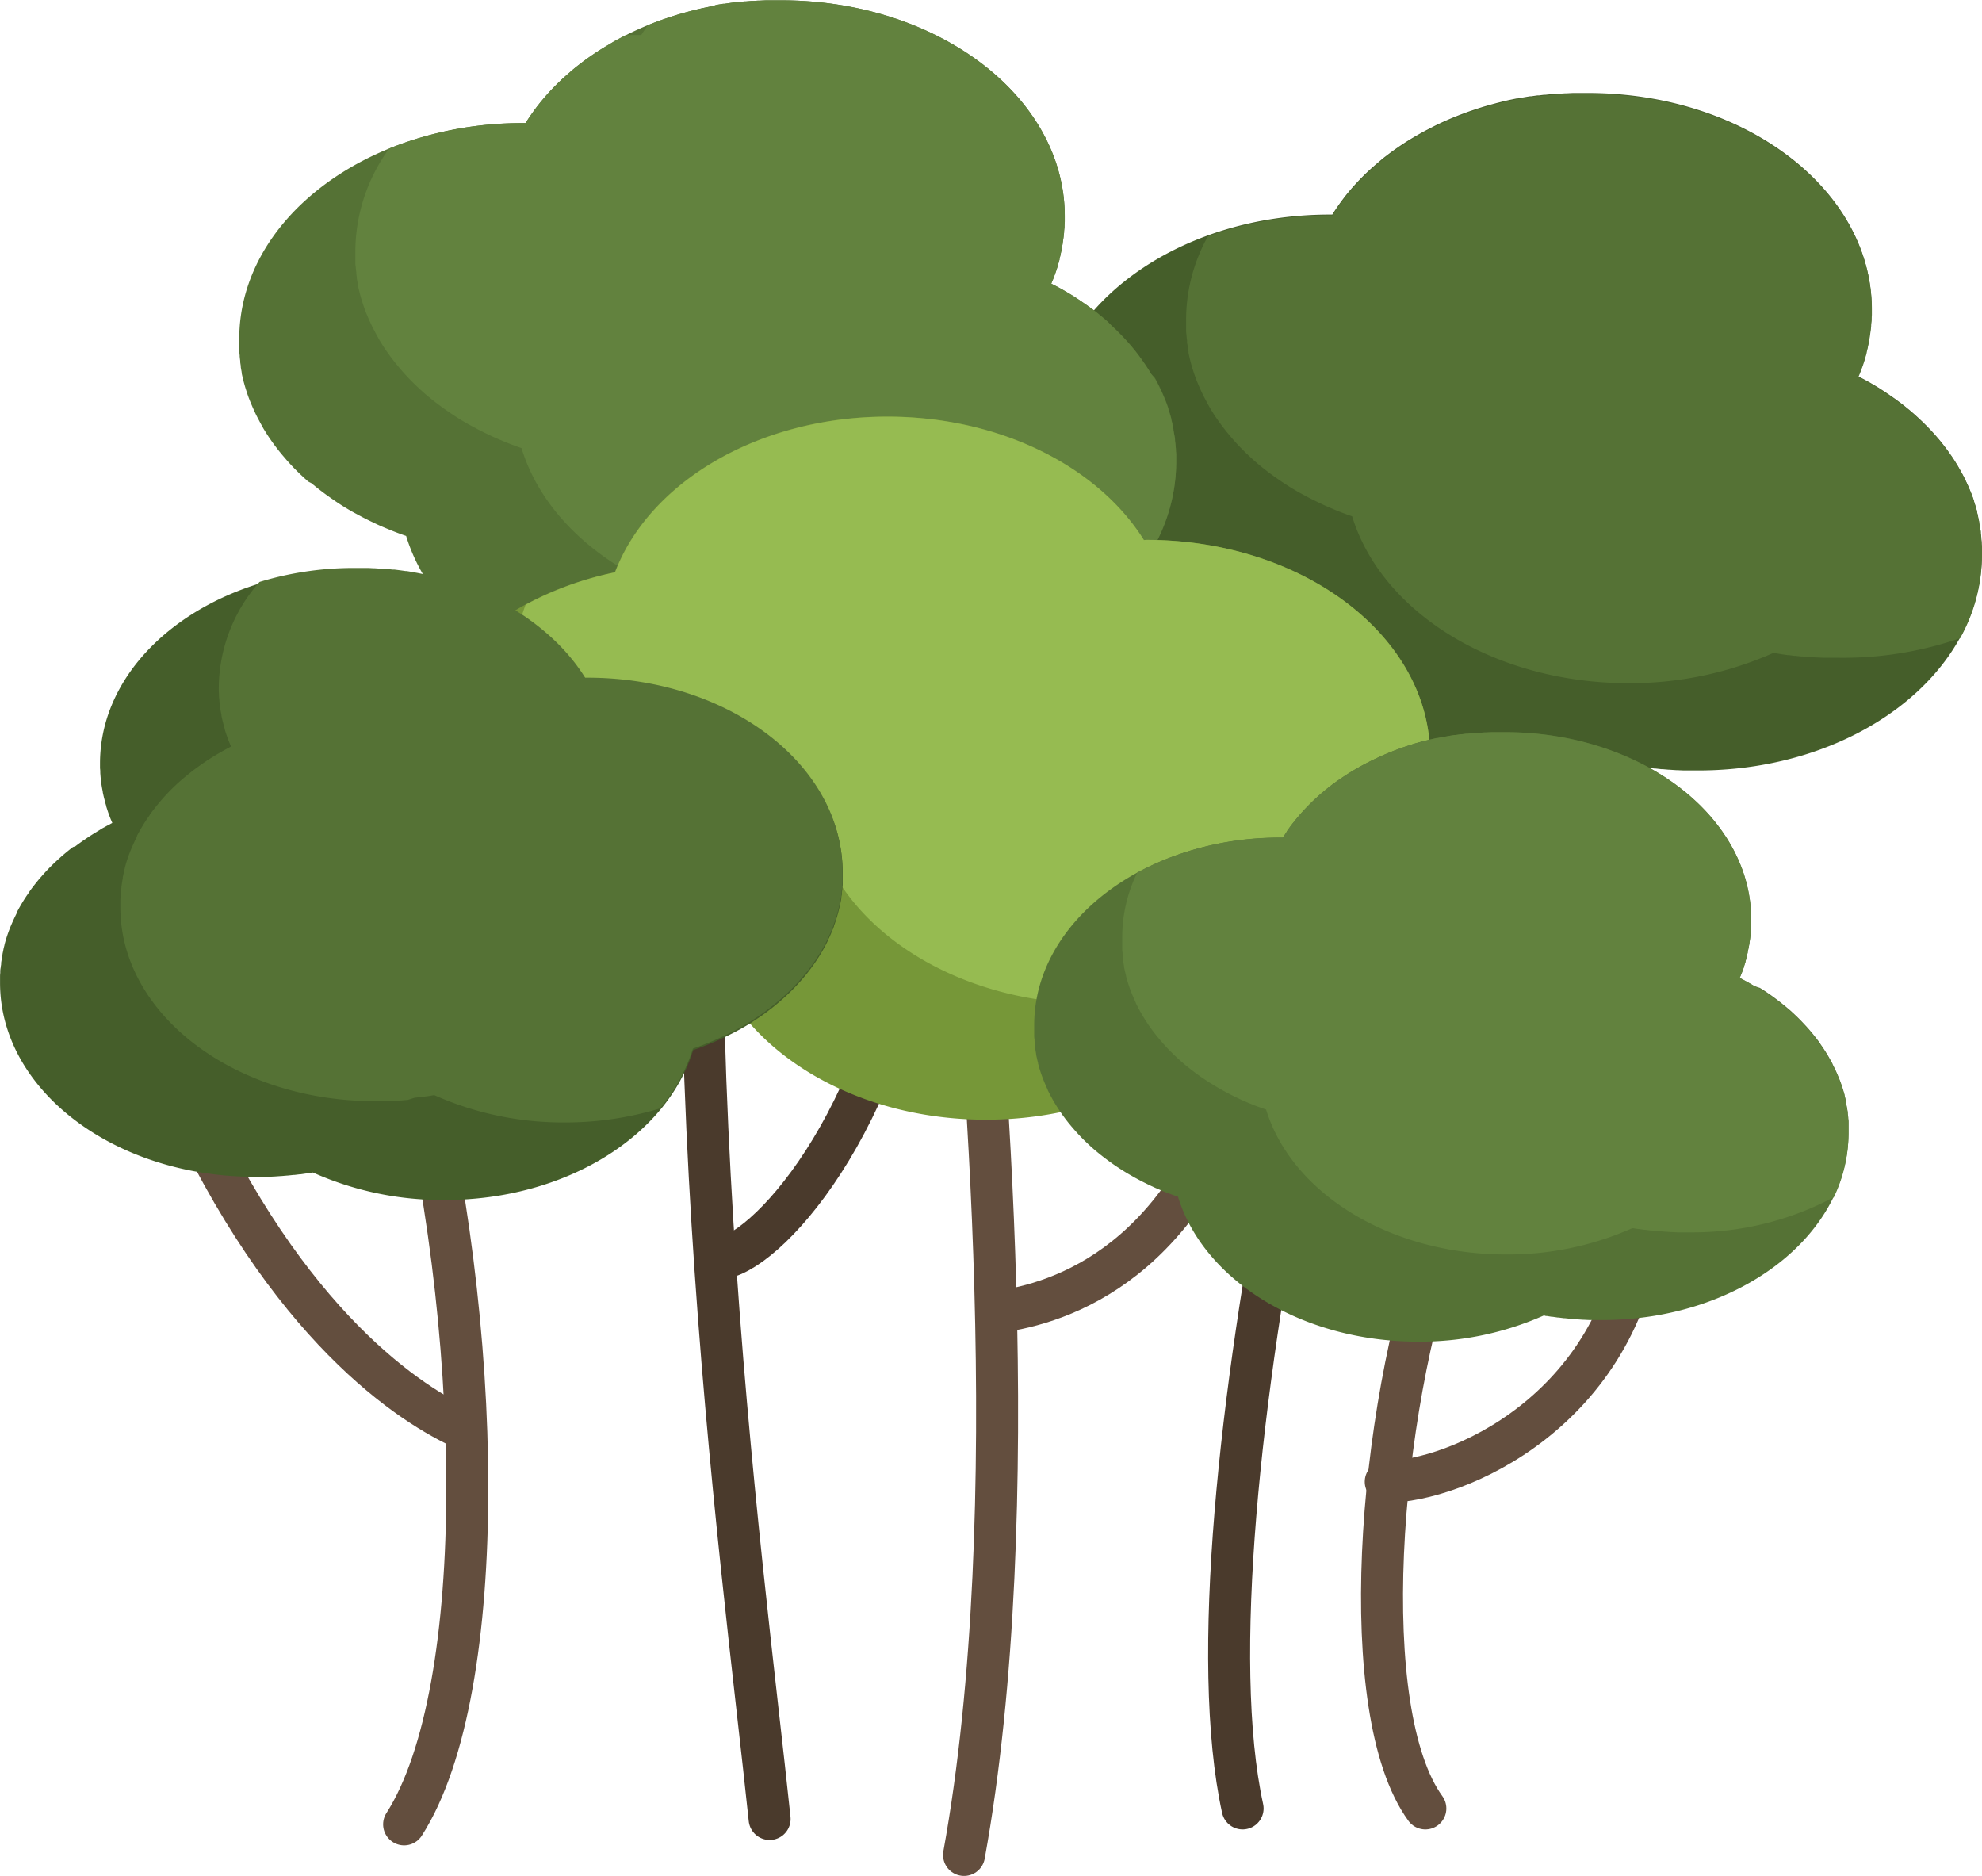 <svg id="Слой_1" data-name="Слой 1" xmlns="http://www.w3.org/2000/svg" viewBox="0 0 453.23 428.92"><defs><style>.cls-1,.cls-2{fill:none;stroke-linecap:round;stroke-linejoin:round;stroke-width:9.6px;}.cls-1{stroke:#634e3e;}.cls-1,.cls-2,.cls-3,.cls-4,.cls-5,.cls-6,.cls-7{fill-rule:evenodd;}.cls-2{stroke:#4a3a2c;}.cls-3{fill:#455e2a;}.cls-4{fill:#557235;}.cls-5{fill:#62823e;}.cls-6{fill:#769738;}.cls-7{fill:#96bb51;}</style></defs><title>tree-left2</title><path class="cls-1" d="M258.86,305c16.15-3,45.42-15.14,56.52-68.63" transform="translate(-27.77 -5.51)"/><path class="cls-2" d="M194.26,292.84c12.11-4,40.37-37.34,44.41-94.87" transform="translate(-27.77 -5.51)"/><path class="cls-2" d="M361.09,131.34C339,175.59,297.17,351.35,311.92,419" transform="translate(-27.77 -5.51)"/><path class="cls-2" d="M203.76,421.41c-6.15-59-25.81-197.88-8.6-318.34" transform="translate(-27.77 -5.51)"/><path class="cls-1" d="M344.65,344.31c16.15,0,53.49-16.15,58.54-58.54" transform="translate(-27.77 -5.51)"/><path class="cls-1" d="M353.71,419c-16-22.12-11.06-89.72,3.69-131.51" transform="translate(-27.77 -5.51)"/><path class="cls-1" d="M131.69,331.19c-14.13-7.07-43.4-28.26-66.61-85.79" transform="translate(-27.77 -5.51)"/><path class="cls-1" d="M120.18,422.64c19.67-30.73,18.44-114.31,1.23-180.68" transform="translate(-27.77 -5.51)"/><path class="cls-1" d="M248.22,195.8c4.77,45.33,14.32,155.09,0,233.83" transform="translate(-27.77 -5.51)"/><path class="cls-3" d="M401.34,180.55l.32.06,1.19.2.37.06,1.31.19.24,0,1.34.17.25,0,1.37.15.3,0,1.38.12h.15l1.49.1h.18l1.56.07h0l1.64,0h0l1.66,0c35.83,0,64.87-22.1,64.87-49.36,0-.38,0-.75,0-1.13v-.25c0-.37,0-.74-.06-1.11v-.16c0-.34-.05-.67-.08-1l0-.2c0-.36-.08-.72-.13-1.08l0-.24c0-.36-.1-.72-.16-1.07v0h0c-.06-.36-.13-.73-.2-1.09l0-.23c-.07-.36-.15-.72-.24-1.08l0-.14c-.08-.33-.16-.66-.25-1l0-.18q-.14-.54-.31-1.07l-.05-.17q-.15-.51-.32-1l0-.07h0l0-.05q-.17-.49-.35-1l-.09-.24q-.19-.51-.4-1l-.06-.15c-.13-.31-.26-.62-.4-.94l-.07-.16q-.23-.51-.47-1l-.08-.17c-.16-.33-.32-.66-.49-1l0,0h0q-.25-.48-.51-.95l-.15-.27-.53-.93-.1-.17-.49-.8-.15-.25-.58-.89-.16-.23-.64-.92h0l-.67-.92-.16-.21-.7-.9-.08-.1-.68-.83-.14-.17-.76-.87-.13-.15-.72-.79-.18-.19-.72-.75-.22-.22-.79-.79-.2-.19-.72-.67-.18-.17-.86-.78-.2-.18-.82-.7-.09-.08,0,0,0,0-.89-.72-.23-.19-.92-.72-.22-.16-.84-.62-.17-.13-1-.69-.27-.19-1-.68h0l0,0-1-.66-.26-.17-1-.61-.31-.18-.8-.47-.35-.2-1-.55-.34-.18-1-.51-.13-.07,0,0,.3-.71.07-.17c.13-.32.26-.64.38-1l.08-.21c.12-.33.24-.65.35-1l.06-.19c.12-.35.23-.71.34-1.07l0-.06c.11-.36.22-.73.31-1.1l0-.15q.15-.55.28-1.1v0l0-.08q.13-.55.24-1.1v-.11q.11-.55.2-1.11l0-.11q.1-.59.18-1.18h0c.05-.41.1-.81.14-1.22v-.06c0-.41.07-.81.1-1.22h0v0c0-.41,0-.81.06-1.22v0h0q0-.62,0-1.25c0-27.26-29-49.36-64.87-49.36l-1.51,0h-.39l-1.2,0h-.34l-1.47.07-.32,0-1.19.08-.4,0-1.17.1-.33,0-1.42.15-.34,0-1.17.15-.37,0-1.36.2h-.09l-.19,0-1.15.19-.45.08-1.15.21-.25,0-1.36.28-.39.08-1.05.24-.37.09-1.36.34h0l-1.3.35-.46.13-.91.26-.46.13-1.21.38-.43.14-.86.29-.48.16-.87.31-.52.19-1.06.4-.48.19-.8.32-.42.17-1.17.5-.36.16-.8.36-.53.25-.7.33-.45.22-1,.52-.55.28-.56.29-.58.31-.49.27-1.19.68-.3.17-.63.38-.49.3-.55.34,0,0-.86.55h0l-.52.35-.45.3-.59.41-.41.29-.52.37-.81.6,0,0-.59.45-.33.25-.6.48-.12.1-1.17,1-.34.29-.51.45-.32.28-.53.48-.71.67-.58.57-.18.18-.6.61,0,0q-.61.63-1.2,1.28l-.1.11-.5.56-.26.3-.46.54h0l-.6.73-.4.51-.25.33-.45.6-.12.17c-.3.4-.59.81-.87,1.22l-.14.2-.41.61-.16.25-.42.66h-.6c-35.83,0-64.87,22.1-64.87,49.36,0,.38,0,.76,0,1.14v.33c0,.31,0,.61,0,.91v.25c0,.38.06.77.1,1.15v.12q.05.5.12,1l0,.34c0,.28.08.56.13.83l0,.3q.09.54.2,1.09l0,.24c.06.3.13.6.2.89l.07.31c.07.3.14.59.22.89l.05.21c.1.37.2.73.31,1.09l.07.22q.13.42.27.84l.12.37c.09.27.19.54.29.81l.08.23c.13.34.26.68.4,1l.12.29.33.77.15.33q.22.5.46,1h0c.16.34.33.67.5,1l.17.32.36.68.2.37.55,1,.08.14.48.78.24.38.43.65.21.31.62.89.21.29.48.65.26.34.52.67.19.24.72.87.25.29.52.61.27.31.55.61.46.5.55.57.36.36.48.48.38.37.6.56.48.45.62.56.34.3.59.51.36.31.81.66.51.4.48.37.47.36.61.45.38.28.91.64.49.34.54.37.48.32.6.39.45.29.89.55,0,0,.63.37.43.25.65.37.41.22,1.08.58.56.3.57.29.58.29.61.3.55.26,1,.48.58.26.64.28.55.24.67.28h0l1,.41.64.25.55.21.73.27.5.18.72.25h0c6.67,21.86,32.43,38.15,63.19,38.15a80.5,80.5,0,0,0,33.16-6.93ZM339.87,45.45l-.58.57Z" transform="translate(-27.77 -5.51)"/><path class="cls-4" d="M476,151.43a39.26,39.26,0,0,0,5-18.95c0-.38,0-.75,0-1.13v-.25c0-.37,0-.74-.06-1.11v-.16c0-.34-.05-.67-.08-1l0-.2c0-.36-.08-.72-.13-1.08l0-.24c0-.36-.1-.72-.16-1.07v0h0c-.06-.36-.13-.73-.2-1.09l0-.23c-.07-.36-.15-.72-.24-1.08l0-.14c-.08-.33-.16-.66-.25-1l0-.18q-.14-.54-.31-1.07l-.05-.17q-.15-.51-.32-1l0-.07h0l0-.05q-.17-.49-.35-1l-.09-.24q-.19-.51-.4-1l-.06-.15c-.13-.31-.26-.62-.4-.94l-.07-.16q-.23-.51-.47-1l-.08-.17c-.16-.33-.32-.66-.49-1l0,0h0q-.25-.48-.51-.95l-.15-.27-.53-.93-.1-.17-.49-.8-.15-.25-.58-.89-.16-.23-.64-.92h0l-.67-.92-.16-.21-.7-.9-.08-.1-.68-.83-.14-.17-.76-.87-.13-.15-.72-.79-.18-.19-.72-.75-.22-.22-.79-.79-.2-.19-.72-.67-.18-.17-.86-.78-.2-.18-.82-.7-.09-.08,0,0,0,0-.89-.72-.23-.19-.92-.72-.22-.16-.84-.62-.17-.13-1-.69-.27-.19-1-.68h0l0,0-1-.66-.26-.17-1-.61-.31-.18-.8-.47-.35-.2-1-.55-.34-.18-1-.51-.13-.07,0,0,.3-.71.07-.17c.13-.32.26-.64.38-1l.08-.21c.12-.33.24-.65.35-1l.06-.19c.12-.35.23-.71.34-1.07l0-.06c.11-.36.22-.73.31-1.1l0-.15q.15-.55.28-1.1v0l0-.08q.13-.55.24-1.1v-.11q.11-.55.2-1.11l0-.11q.1-.59.18-1.18h0c.05-.41.1-.81.14-1.22v-.06c0-.41.07-.81.1-1.22h0v0c0-.41,0-.81.06-1.22v0h0q0-.62,0-1.25c0-27.26-29-49.36-64.87-49.36l-1.51,0h-.39l-1.2,0h-.34l-1.47.07-.32,0-1.19.08-.4,0-1.17.1-.33,0-1.42.15-.34,0-1.17.15-.37,0-1.36.2h-.09l-.19,0-1.15.19-.45.08-1.15.21-.25,0-1.36.28-.39.08-1.05.24-.37.09-1.36.34h0l-1.3.35-.46.13-.91.26-.46.13-1.21.38-.43.14-.86.29-.48.16-.87.31-.52.19-1.06.4-.48.19-.8.32-.42.17-1.17.5-.36.16-.8.36-.53.25-.7.33-.45.22-1,.52-.55.28-.56.29-.58.31-.49.27-1.19.68-.3.17-.63.38-.49.3-.55.34,0,0-.86.55h0l-.52.35-.45.3-.59.41-.41.29-.52.37-.81.6,0,0-.59.45-.33.25-.6.48-.12.1-1.17,1-.34.29-.51.45-.32.28-.53.48-.71.67-.58.57-.18.18-.6.61,0,0q-.61.63-1.2,1.28l-.1.11-.5.56-.26.3-.46.54h0l-.6.73-.4.51-.25.33-.45.6-.12.17c-.3.4-.59.81-.87,1.22l-.14.2-.41.61-.16.25-.42.66h-.6a81.91,81.91,0,0,0-27.87,4.78,39.25,39.25,0,0,0-5,18.95c0,.38,0,.76,0,1.14v.33q0,.46,0,.91v.25c0,.38.06.77.1,1.15v.12q.05.5.12,1l0,.34c0,.28.08.56.13.83l0,.3c.06.36.13.73.2,1.09l0,.24q.09.45.19.89l.07.31c.07.3.14.59.22.89l.05.21c.1.37.2.73.31,1.09l.07.22q.13.42.27.84l.12.37.29.81.08.23q.19.51.4,1l.12.29.33.77.15.33q.22.5.46,1h0c.16.34.33.67.5,1l.17.32.36.68.2.37.55,1,.08.14.48.78.24.38.43.65.21.31.62.89.21.29.48.65.26.34.52.67.19.24.71.87.25.29.52.61.27.31.55.61.47.5.55.58.36.36.48.48.37.37.6.56.48.45.62.56.34.3.59.51.36.31.81.66.51.4.48.37.47.36.61.45.38.28.91.64.49.34.54.37.48.32.6.39.45.29.89.55,0,0,.63.37.43.25.65.37.41.22,1.08.58.56.3.57.29.58.29.61.3.55.26,1,.48.58.26.64.28.55.24.67.28h0l1,.41.64.25.55.21.73.27.5.18.72.25h0c6.67,21.86,32.43,38.15,63.19,38.15a80.5,80.5,0,0,0,33.16-6.93l.32.06,1.19.2.37.06,1.31.19.24,0,1.34.17.25,0,1.37.15.3,0,1.38.12h.15l1.49.1h.18l1.56.07h0l1.64,0h0l1.67,0A81.92,81.92,0,0,0,476,151.43Zm-136.18-106-.58.57Z" transform="translate(-27.77 -5.51)"/><path class="cls-4" d="M217.09,159.34l.32.06,1.19.2.37.06,1.31.19.24,0,1.34.17.25,0,1.36.14.3,0,1.38.12h.15l1.49.1H227l1.56.07h0l1.64,0h0l1.66,0c35.83,0,64.87-22.1,64.87-49.36,0-.38,0-.75,0-1.13v-.25c0-.37,0-.74-.06-1.11v-.16q0-.51-.08-1l0-.2q-.06-.54-.13-1.08l0-.24c0-.36-.1-.71-.16-1.07v0h0c-.06-.36-.13-.72-.2-1.09l0-.23c-.07-.36-.15-.72-.24-1.08l0-.14c-.08-.33-.16-.66-.25-1l0-.17q-.15-.54-.31-1.07l-.05-.17q-.15-.51-.32-1l0-.08h0l0-.05q-.17-.49-.35-1l-.09-.24q-.19-.51-.4-1l-.06-.15c-.13-.31-.26-.62-.4-.94l-.07-.16q-.23-.51-.47-1l-.08-.17q-.24-.5-.49-1l0,0h0q-.25-.48-.51-.95l-.15-.27L291,91l-.1-.17-.49-.8-.16-.25-.58-.88-.16-.23-.64-.92h0l-.67-.92-.16-.21-.7-.9-.08-.1-.68-.83-.14-.17-.76-.87-.13-.14-.72-.79-.18-.19-.72-.75-.22-.22-.79-.79-.2-.19-.71-.67-.18-.17L281,79l-.2-.17-.82-.7-.09-.08,0,0,0,0-.88-.72-.23-.19-.92-.72-.22-.16-.84-.62-.18-.13-1-.69-.27-.19-1-.68h0l0,0-1-.66-.26-.16-1-.61-.31-.18-.8-.47-.35-.2-1-.55-.34-.18-1-.51-.13-.07,0,0,.3-.71.07-.16c.13-.32.25-.64.38-1l.08-.21q.18-.49.35-1l.06-.19q.18-.53.34-1.07l0-.07q.16-.55.31-1.1l0-.15q.15-.55.28-1.1v0l0-.08q.13-.55.24-1.1v-.11c.07-.37.14-.74.2-1.11l0-.11c.07-.39.12-.79.18-1.18h0q.08-.61.14-1.22v-.06c0-.4.07-.81.1-1.22h0v0q0-.61.06-1.22v0h0c0-.41,0-.83,0-1.25,0-27.26-29-49.36-64.87-49.36h-1.9l-1.2,0h-.34l-1.47.07-.32,0-1.19.08-.4,0-1.17.1-.33,0-1.42.15-.34,0-1.17.15-.37.05-1.36.2h-.09l-.19,0-1.15.19-.45.08L190.48,7l-.25,0-1.36.28-.39.08-1.05.24-.37.09-1.36.34h0l-1.3.35-.46.13-.91.26-.46.14-1.21.38-.43.14-.86.29-.48.16-.87.31-.52.19-1.06.4-.48.19-.8.32-.42.17-1.17.5-.35.16-.8.36-.53.25-.7.33-.45.22-1,.52-.55.29-.56.29-.58.31-.49.27L167,15.7l-.3.17-.63.38-.49.3-.55.34,0,0-.86.55h0l-.52.35-.45.3-.59.41-.41.29-.52.37-.8.6,0,0-.58.45-.33.25-.61.48-.12.1c-.39.32-.79.64-1.17,1l-.34.29-.51.45-.32.28-.53.48-.71.67-.58.57-.18.18-.6.61,0,0q-.61.63-1.2,1.28l-.1.11-.5.57-.26.3-.46.54h0l-.6.73-.4.51-.26.33-.45.6-.12.17q-.44.6-.87,1.22l-.14.2-.41.61-.16.25-.42.66h-.6c-35.83,0-64.87,22.1-64.87,49.36,0,.38,0,.76,0,1.14v.33c0,.31,0,.61,0,.91v.25c0,.38.06.77.1,1.15V87q.05.5.12,1l0,.34q.06.42.13.83l0,.3c.06.36.13.73.2,1.09l0,.24q.09.45.2.89l.07.31c.07.3.14.59.22.89l.06.21c.1.37.2.73.31,1.09l.07.22c.09.28.18.56.27.84l.12.37.29.81.09.23c.13.34.26.68.4,1l.12.29.33.77.15.33q.22.5.46,1h0c.16.34.33.67.5,1l.17.32.36.68.2.37c.18.32.36.64.55,1l.08.14.48.78.24.38.43.66.21.31.62.89.21.29.48.65.26.34.52.67.19.24.72.87.25.29.52.61.27.31.55.61.46.5.55.58.36.36.48.48.37.37.6.56.48.45.62.56.34.3L99,116l.36.3.81.66.51.4.48.37.47.36.61.45.38.28.91.64.49.34.54.37.48.32.6.39.45.29.89.55,0,0,.63.37.43.25.66.37.41.22,1.08.58.56.3.57.29.58.29.61.3.55.26,1,.48.58.26.64.28.55.23.67.28h0l1,.41.64.25.55.21.73.27.5.18.72.25h0c6.67,21.86,32.43,38.15,63.19,38.15a80.5,80.5,0,0,0,33.16-6.93ZM155.62,24.25l-.58.57Z" transform="translate(-27.77 -5.51)"/><path class="cls-5" d="M289,134.67a40.21,40.21,0,0,0,7.74-23.4c0-.38,0-.75,0-1.13v-.25c0-.37,0-.74-.06-1.11v-.16q0-.51-.08-1l0-.2q-.06-.54-.13-1.08l0-.24c0-.36-.1-.71-.16-1.07v0h0c-.06-.36-.13-.72-.2-1.09l0-.23c-.07-.36-.15-.72-.24-1.08l0-.14c-.08-.33-.16-.66-.25-1l0-.17q-.15-.54-.31-1.07l-.05-.17q-.15-.51-.32-1l0-.08h0l0-.05q-.17-.49-.35-1l-.09-.24q-.19-.51-.4-1l-.06-.15c-.13-.31-.26-.62-.4-.94l-.07-.16q-.23-.51-.47-1l-.08-.17q-.24-.5-.49-1l0,0h0q-.25-.48-.51-.95l-.15-.27L291,91l-.1-.17-.49-.8-.16-.25-.58-.88-.16-.23-.64-.92h0l-.67-.92-.16-.21-.7-.9-.08-.1-.68-.83-.14-.17-.76-.87-.13-.14-.72-.79-.18-.19-.72-.75-.22-.22-.79-.79-.2-.19-.71-.67-.18-.17L281,79l-.2-.17-.82-.7-.09-.08,0,0,0,0-.88-.72-.23-.19-.92-.72-.22-.16-.84-.62-.18-.13-1-.69-.27-.19-1-.68h0l0,0-1-.66-.26-.16-1-.61-.31-.18-.8-.47-.35-.2-1-.55-.34-.18-1-.51-.13-.07,0,0,.3-.71.07-.16c.13-.32.25-.64.38-1l.08-.21q.18-.49.35-1l.06-.19q.18-.53.34-1.07l0-.07q.16-.55.31-1.1l0-.15q.15-.55.28-1.1v0l0-.08q.13-.55.24-1.1v-.11c.07-.37.14-.74.2-1.11l0-.11c.07-.39.12-.79.18-1.18h0q.08-.61.14-1.22v-.06c0-.4.07-.81.1-1.22h0v0q0-.61.06-1.22v0h0c0-.41,0-.83,0-1.25,0-27.26-29-49.36-64.87-49.36h-1.9l-1.2,0h-.34l-1.47.07-.32,0-1.19.08-.4,0-1.17.1-.33,0-1.42.15-.34,0-1.17.15-.37.05-1.36.2h-.09l-.19,0-1.15.19-.45.08L190.48,7l-.25,0-1.36.28-.39.08-1.05.24-.37.09-1.36.34h0l-1.3.35-.46.13-.91.26-.46.14-1.21.38-.43.14-.86.29-.48.16-.87.31-.52.19-1.06.4-.48.19-.74.3-.37.53-.14.2-.41.61-.17.25-.42.66h-.6c-1,0-2,0-3,.05l-.45.23-.55.29-.56.29-.58.31-.49.27L167,15.7l-.3.17-.63.38-.49.3-.55.34,0,0-.86.55h0l-.52.35-.45.3-.59.41-.41.29-.52.37-.8.6,0,0-.58.45-.33.25-.61.48-.12.1c-.39.32-.79.64-1.17,1l-.34.29-.51.45-.32.28-.53.48-.71.67-.58.57-.18.18-.6.61,0,0q-.61.63-1.2,1.28l-.1.11-.5.57-.26.3-.46.54h0l-.6.73-.4.51-.26.33-.45.6-.12.17q-.44.6-.87,1.22l-.14.2-.41.61-.16.25-.42.66h-.6a81.21,81.21,0,0,0-30.58,5.82,40.21,40.21,0,0,0-7.74,23.4c0,.38,0,.76,0,1.14v.33c0,.31,0,.61,0,.91v.25q0,.58.1,1.15v.12q.05.5.12,1l0,.34q.06.42.13.84l0,.3c.06.36.13.73.2,1.09l0,.24c.06.3.13.6.2.89l.07.31c.07.3.15.59.22.89l.05.21q.15.55.31,1.09l.07.22c.09.28.18.56.27.84l.12.37.29.81.08.23c.13.34.26.68.4,1l.12.29c.11.26.21.51.33.77l.15.33q.23.5.46,1h0c.16.34.33.67.5,1l.17.32.36.68.2.37c.18.32.36.64.55,1l.08.14.48.78.24.38.43.66.21.31.62.89.21.29.48.65.26.34.52.67.19.24.72.87.25.29.52.61.27.31.55.61.46.5.55.58.36.36.48.48.38.37.6.56.48.45.62.56.34.3.59.51.36.3.81.66.51.4.48.37.47.36.61.45.38.28.91.64.49.34.54.37.48.32.6.39.45.29.89.55,0,0,.63.37.43.25.66.37.4.22,1.08.58.56.3.57.29.58.29.61.3.55.26,1,.48.58.26.64.28.55.23.67.28h0l1,.41.64.25.55.21.73.27.5.18.72.25h0c6.67,21.86,32.43,38.15,63.19,38.15a80.5,80.5,0,0,0,33.16-6.93l.32.06,1.19.2.37.06,1.31.19.24,0,1.34.17.25,0,1.36.15.3,0,1.38.12h.15l1.49.1h.18l1.56.07h0l1.64,0h0l1.66,0A81.2,81.2,0,0,0,289,134.67ZM155.62,24.25l-.58.57Z" transform="translate(-27.77 -5.51)"/><path class="cls-6" d="M289.92,128.95c35.83,0,64.87,22.1,64.87,49.36,0,20.07-15.74,37.34-38.35,45.06-6.67,21.86-32.43,38.15-63.19,38.15-26.11,0-48.61-11.74-58.9-28.66a85.68,85.68,0,0,1-8.79.45c-35.83,0-64.87-22.1-64.87-49.36,0-22.73,20.2-41.87,47.68-47.6,7.83-20.56,32.76-35.6,62.31-35.6,25.88,0,48.22,11.53,58.63,28.21Z" transform="translate(-27.77 -5.51)"/><path class="cls-7" d="M289.92,128.95c35.83,0,64.87,22.1,64.87,49.36A38.48,38.48,0,0,1,352.28,192a72.23,72.23,0,0,1-11.12,4.85c-2.74,9-8.71,17-16.92,23.38a73.26,73.26,0,0,1-7.79,3.17c-.25.82-.53,1.64-.84,2.45A79.15,79.15,0,0,1,278,235c-26.11,0-48.61-11.74-58.9-28.66a85.49,85.49,0,0,1-8.79.45c-35.83,0-64.87-22.1-64.87-49.36a38.5,38.5,0,0,1,2.52-13.65,75,75,0,0,1,20.45-7.4c7.83-20.56,32.76-35.6,62.31-35.6,25.88,0,48.22,11.53,58.63,28.21Z" transform="translate(-27.77 -5.51)"/><path class="cls-3" d="M99.35,273.61h0l-.18,0-1.3.21h-.1l-1.22.18-.14,0h-.06l-1.23.15-.15,0h-.06l-1.34.14h-.1l-1.36.12H92l-1.43.1h0l-1.46.07h0l-1.45,0H86.07c-32.19,0-58.29-19.86-58.29-44.35,0-.33,0-.66,0-1v-.26c0-.33,0-.66.05-1v-.12c0-.32,0-.65.08-1V227c0-.34.07-.67.12-1l0-.2c0-.32.09-.64.14-1v0h0v0c.05-.31.11-.62.17-.93l0-.23c.07-.33.14-.65.21-1l0-.07c.08-.33.16-.66.25-1l0-.08c.09-.32.18-.65.28-1l.06-.2c.09-.3.19-.61.29-.91v0h0v0q.16-.47.33-.93l.07-.19c.12-.31.23-.62.36-.92l.06-.14.34-.79.1-.22q.2-.44.4-.87l.09-.19.4-.81,0-.09h0l0-.07.43-.79.13-.24.49-.85.06-.1.48-.79.11-.18.53-.81.16-.23.53-.76,0-.05h0l.61-.83.14-.18.63-.81.08-.1.57-.7.16-.2.64-.73.2-.23.58-.64.1-.11h0l.06-.07.63-.66.22-.23.73-.72.08-.08.7-.66.18-.17.78-.7.15-.14.72-.62.2-.17.72-.59.26-.21.81-.63L45,199l.71-.53.28-.2.8-.57.3-.2.76-.52.1-.07,0,0,.87-.56.33-.21.85-.52.3-.18L51,195l.24-.14.93-.51.3-.16.88-.47.1-.05,0,0-.26-.62-.07-.16c-.12-.3-.24-.6-.35-.9l-.05-.14q-.17-.45-.32-.91l-.05-.16c-.1-.31-.21-.63-.3-.94l0-.09q-.15-.5-.29-1l0-.06q-.14-.52-.26-1v0c-.08-.35-.16-.7-.23-1.05v-.1q-.1-.51-.19-1v0c-.06-.36-.12-.73-.17-1.09h0v0c0-.36-.09-.72-.12-1.08h0v0q-.05-.55-.09-1.1v0c0-.36,0-.73-.06-1.09v0h0q0-.56,0-1.12c0-24.5,26.1-44.35,58.29-44.35h1.74l1.12,0h.19l1.37.07h.21l1.15.08.32,0,1.07.09.31,0,1.23.13.41,0,.94.12.41.05,1.2.17h.08l.18,0,1.06.18.37.07.94.17.36.07,1.18.24.39.09.85.19.42.1,1.12.28.07,0h.05l1.16.31.35.1.89.26.32.1,1.12.35.45.15.69.23.5.17.74.26.43.15,1,.37.47.19.68.27.43.18.87.37.55.24.62.28.53.25.52.25.49.24.95.47.44.23.53.28.53.29.55.3.76.43.48.28.57.35.35.21.58.36h0l.77.5.52.34.36.24.58.4.18.13,1.22.89.14.1.54.42.3.23.51.41.25.2.92.77.32.27.48.43.23.2.51.46.64.6,0,0,.43.42.28.27.48.49.1.1q.84.88,1.64,1.79l.06.07q.77.89,1.49,1.81l.13.17.44.58.1.14q.67.91,1.29,1.85l.13.2.38.59h.55c32.19,0,58.29,19.86,58.29,44.35q0,.51,0,1v.33q0,.37,0,.74l0,.28c0,.34-.05.68-.08,1v.1c0,.31-.07.62-.11.93l0,.25c0,.27-.08.53-.12.8l0,.25c-.05.32-.11.64-.18,1l-.06.28c-.05.25-.1.5-.16.74l-.07.28c-.06.27-.13.54-.2.8l-.05.2c-.09.32-.18.64-.28,1l-.07.24c-.07.24-.15.49-.23.72l-.1.3q-.15.43-.3.85l0,.08,0,0c-.11.3-.23.59-.35.89l-.13.32-.27.62-.14.32q-.2.45-.42.9h0l0,.07-.41.81-.17.33-.3.56-.2.37-.47.82-.14.23-.4.65-.19.29-.39.6-.19.29-.56.8-.19.26-.41.56-.25.33-.47.61-.16.2-.65.79-.22.26-.47.54-.25.28-.49.54-.41.44-.51.53-.33.34-.41.4-.36.35-.5.47-.5.46-.5.45-.35.31-.49.42-.35.3-.78.64-.33.26-.49.38-.43.33-.55.41-.32.24-.81.58-.47.32-.46.31-.45.3-.49.32-.45.29-.8.49h0l-.54.32-.47.27-.49.28-.62.34-.67.36-.58.3-.58.29-.44.22-.58.29-.49.23-1.07.49-.33.15-.66.29-.49.21-.53.22-.79.32-.75.29-.55.21-.59.22-.52.18-.62.22c-6,19.64-29.14,34.28-56.78,34.28A72.34,72.34,0,0,1,99.35,273.61Z" transform="translate(-27.77 -5.51)"/><path class="cls-4" d="M381.27,306.41h0l.26,0,1.11.18.22,0,1.14.17.14,0h.06l1.19.15.15,0h.05l1.32.14H387l1.34.12h.07l1.32.09h.15l1.36.07h0l1.41,0h1.47c31.12,0,56.36-19.2,56.36-42.88,0-.32,0-.64,0-1v-.26c0-.31,0-.62,0-.92v-.19c0-.28,0-.56-.07-.83l0-.18c0-.31-.07-.62-.11-.93l0-.23c0-.3-.09-.6-.13-.9v0h0v0c-.05-.31-.11-.62-.17-.92l0-.18c-.06-.32-.13-.63-.2-.94l0-.14c-.07-.29-.14-.58-.22-.87l0-.13c-.08-.31-.17-.62-.27-.92l-.05-.18c-.1-.31-.19-.62-.29-.92h0c-.1-.3-.21-.59-.32-.89l-.08-.22c-.11-.29-.22-.57-.34-.86l-.08-.18-.32-.75-.08-.19c-.12-.27-.25-.55-.38-.81l-.13-.27-.36-.72-.05-.1h0l0-.06-.42-.78-.12-.21-.45-.79-.14-.23-.4-.66-.11-.18-.5-.77-.17-.24-.5-.73,0-.05h0l-.57-.77-.17-.22-.58-.74-.13-.16-.51-.63-.17-.2-.61-.71-.19-.21-.52-.57-.28-.3-.52-.55-.25-.26-.66-.66-.15-.15-.59-.56-.22-.21-.68-.62-.28-.24-.59-.5-.25-.21-.68-.55-.27-.22-.6-.47-.5-.38-.44-.33-.33-.25-.76-.54-.32-.22-.6-.41-.41-.27-.69-.44-.29-.18L429,231l-.34-.2-.62-.36-.36-.21-.78-.43-.39-.21-.72-.38-.2-.11.25-.58.08-.19.32-.81.07-.2q.16-.44.31-.88l0-.09q.16-.47.3-.94l0-.11c.1-.32.19-.64.27-1v0l0-.08q.12-.46.23-.92l0-.12q.11-.49.21-1v0q.1-.5.19-1v-.09q.17-1,.27-2.06v-.08h0c0-.34.06-.67.08-1v-.08c0-.35,0-.69.05-1v0h0c0-.36,0-.72,0-1.08,0-23.68-25.23-42.88-56.36-42.88h-1.63l-1.08,0h-.27l-1.27.06-.31,0-1,.07-.38,0-1.05.09-.18,0h-.08l-1.2.13-.34,0-1,.13-.27,0-1.22.18-.29,0-1,.17-.29.05-1.06.2-.19,0-1.24.26-.21,0-.91.21-.47.11-1,.25-.09,0h0l-1.14.3-.29.08-.85.24-.4.12-1,.32-.47.15-.61.2-.54.19-.7.25-.34.12-1,.38-.45.18-.61.24-.47.2-.94.4-.4.18-.59.27-.53.25-.49.23-.5.24-.9.45-.37.19-.62.33-.39.21-.65.36-.61.35-.57.33-.47.28-.46.28-.44.28-.55.35-.75.5-.36.24-.51.35-.36.25-.45.32-.7.52,0,0-.47.36-.36.28-.46.37-.27.23-.91.76-.22.19-.51.45-.22.2-.48.44-.61.58-.45.44-.26.26-.44.45-.18.19q-.76.79-1.47,1.6l-.18.21-.43.5-.52.63-.41.52-.14.17-.4.52-.19.26c-.26.35-.51.71-.76,1.07l0,.06-.37.56-.14.21-.36.57h-.52c-31.12,0-56.36,19.2-56.36,42.88,0,.32,0,.65,0,1v.36c0,.22,0,.44,0,.66l0,.34q0,.47.08.94l0,.23q0,.37.09.74l0,.33c0,.23.07.46.1.69l0,.28q.08.48.17,1l0,.16c.05.26.11.52.17.78l.07.32c.06.27.13.53.2.79l0,.12q.13.48.27,1l.06.19c.08.25.16.51.24.76l.08.25.27.77.07.18c.11.29.22.58.34.87l.11.27.29.68.11.26.37.8,0,.08h0l.06.12.38.75.13.26.35.64.14.26.47.81.15.25.37.6.19.3.38.58.16.25.55.8.16.21.44.6.22.29.49.63.12.15.62.75.25.29.42.49.29.33.45.49.29.32.59.62.29.3.48.48.25.24.59.56.42.39.46.42.37.32.46.39.35.29.6.49.52.41.43.33.41.31.47.35.4.3h0l.73.52h0l.46.32.4.27.5.33.42.27.73.46.57.35.47.28.47.27.47.27.51.29.83.45.49.26.51.26.46.23.54.27.45.22,1,.47.39.18.56.24.52.22.54.23h0l.89.36h0l.55.21.46.17.63.23.44.15.63.22c5.8,19,28.17,33.14,54.89,33.14a69.94,69.94,0,0,0,28.81-6ZM323.94,193.32l-.41.52Z" transform="translate(-27.77 -5.51)"/><path class="cls-5" d="M447.06,279.38a33.81,33.81,0,0,0,3.41-14.73c0-.32,0-.64,0-1v-.26c0-.31,0-.62,0-.92v-.19c0-.28,0-.56-.07-.83l0-.18c0-.31-.07-.62-.11-.93l0-.23c0-.3-.09-.6-.13-.9v0h0v0c-.05-.31-.11-.62-.17-.92l0-.18c-.06-.32-.13-.63-.2-.94l0-.14c-.07-.29-.14-.58-.22-.87l0-.13c-.08-.31-.17-.62-.27-.92l-.05-.18c-.1-.31-.19-.62-.29-.92h0c-.1-.3-.21-.59-.32-.89l-.08-.22c-.11-.29-.22-.57-.34-.86l-.08-.18-.32-.75-.08-.19c-.12-.27-.25-.55-.38-.81l-.13-.27-.36-.72-.05-.1h0l0-.06-.42-.78-.12-.21-.45-.79-.14-.23-.4-.66-.11-.18-.5-.77-.17-.24-.5-.73,0-.05h0l-.57-.77-.17-.22-.58-.74-.13-.16-.51-.63-.17-.2-.61-.71-.19-.21-.52-.57-.28-.3-.52-.55-.25-.26-.66-.66-.15-.15-.59-.56-.22-.21-.68-.62-.28-.24-.59-.5-.25-.21-.68-.55-.27-.22-.6-.47-.5-.38-.44-.33-.33-.25-.76-.54-.32-.22-.6-.41-.41-.27-.69-.44-.29-.18L429,231l-.34-.2-.62-.36-.36-.21-.78-.43-.39-.21-.72-.38-.2-.11.25-.58.08-.19.32-.81.07-.2q.16-.44.31-.88l0-.09q.16-.47.3-.94l0-.11c.1-.32.19-.64.27-1v0l0-.08q.12-.46.23-.92l0-.12q.11-.49.21-1v0q.1-.5.19-1v-.09q.17-1,.27-2.06v-.08h0c0-.34.06-.67.08-1v-.08c0-.35,0-.69.05-1v0h0c0-.36,0-.72,0-1.08,0-23.68-25.23-42.88-56.36-42.88h-1.63l-1.08,0h-.27l-1.27.06-.31,0-1,.07-.38,0-1.05.09-.18,0h-.08l-1.2.13-.34,0-1,.13-.27,0-1.22.18-.29,0-1,.17-.29.05-1.06.2-.19,0-1.24.26-.21,0-.91.21-.47.11-1,.25-.09,0h0l-1.14.3-.29.08-.85.24-.4.12-1,.32-.47.15-.61.2-.54.19-.7.25-.34.12-1,.38-.45.18-.61.24-.47.2-.94.4-.4.18-.59.27-.53.25-.49.23-.5.24-.9.45-.37.19-.62.33-.39.21-.65.36-.61.35-.57.33-.47.28-.46.28-.44.28-.55.35-.75.5-.36.24-.51.35-.36.25-.45.32-.7.52,0,0-.47.36-.36.28-.46.37-.27.23-.91.76-.22.19-.51.45-.22.2-.48.44-.61.58-.45.44-.26.26-.44.45-.18.19q-.76.79-1.47,1.6l-.18.21-.43.5-.52.63-.41.52-.14.17-.4.52-.19.26c-.26.35-.51.71-.76,1.07l0,.06-.37.56-.14.21-.36.57h-.52a68.71,68.71,0,0,0-32.8,8A33.8,33.8,0,0,0,284.39,220c0,.32,0,.65,0,1v.36c0,.22,0,.44,0,.66l0,.34c0,.31,0,.62.08.94l0,.23c0,.25.06.5.09.74l0,.33c0,.23.07.46.1.69l0,.28c.05.32.11.64.17,1l0,.16q.08.39.17.78l.07.31q.1.4.2.79l0,.12c.09.32.18.64.28,1l.06.19q.12.38.24.76l.08.25c.09.26.18.51.27.77l.07.18c.11.29.22.58.34.87l.11.27.29.68.11.26.37.8,0,.08h0l.06.12.38.75.13.26.35.64.14.26.47.81.15.25.37.6.19.3.38.58.16.25.55.8.16.21.44.6.22.29.49.63.12.15.62.75.25.29.42.49.29.33.45.49.29.32.59.62.3.3.48.48.25.24.59.56.42.39.46.42.36.32.46.39.35.29.6.49.52.41.43.33.41.31.47.35.4.3h0l.73.52h0l.46.31.4.27.5.33.42.27.73.46.57.35.47.28.47.27.47.27.51.29.83.45.49.26.51.26.46.23.54.27.45.22,1,.47.39.18.56.24.52.22.55.23h0l.89.36h0l.55.21.46.17.63.23.44.15.63.22c5.8,19,28.17,33.14,54.89,33.14a69.93,69.93,0,0,0,28.81-6h0l.26,0,1.11.18.22,0,1.14.17.14,0h.06l1.19.15.15,0h.05L407,287h.08l1.34.12h.07l1.32.09H410l1.36.07h0l1.41,0h1.47a68.71,68.71,0,0,0,32.8-8ZM323.94,193.32l-.41.52Z" transform="translate(-27.77 -5.51)"/><path class="cls-4" d="M87.11,138.57a74.36,74.36,0,0,1,21.76-3.2h1.74l1.12,0h.19l1.37.07h.21l1.15.08.32,0,1.07.09.31,0,1.23.13.41,0,.94.12.41.05,1.2.17h.08l.18,0,1.06.18.37.07.94.17.36.07,1.18.24.39.09.85.19.42.1,1.12.28.07,0h.05l1.16.31.35.1.89.26.32.1,1.12.35.45.15.69.23.5.17.74.26.43.15,1,.37.47.19.68.27.43.18.87.37.55.24.62.28.53.25.52.25.49.24.95.47.44.23.53.28.53.29.55.3.76.43.48.28.57.35.35.21.58.36h0l.77.5.52.34.36.24.58.4.18.13,1.22.89.14.1.54.42.3.23.51.41.25.2.92.77.32.27.48.43.23.2.51.46.64.6,0,0,.43.42.28.27.48.49.1.1q.84.88,1.64,1.79l.06.07q.77.89,1.49,1.81l.13.17.44.58.1.14q.67.91,1.29,1.85l.13.2.38.59h.55c32.19,0,58.29,19.86,58.29,44.35q0,.51,0,1v.33q0,.37,0,.74l0,.28c0,.34-.05.68-.08,1v.1c0,.31-.07.62-.11.93l0,.25c0,.27-.08.53-.12.8l0,.25c-.05.32-.11.64-.18,1l-.06.28c-.05.25-.1.5-.16.74l-.07.28c-.06.27-.13.54-.2.8l-.05.2c-.09.32-.18.64-.28,1l-.07.24c-.07.24-.15.49-.23.72l-.1.3q-.15.43-.3.85l0,.08,0,0c-.11.3-.23.59-.35.89l-.13.32-.27.62-.14.32q-.2.45-.42.9h0l0,.07-.41.81-.17.33-.3.56-.2.37-.47.82-.14.23-.4.65-.19.29-.39.6-.19.29-.56.8-.19.26-.41.56-.25.33-.47.61-.16.2-.65.79-.22.26-.47.54-.25.28-.49.54-.41.44-.51.53-.33.34-.41.4-.36.35-.5.47-.5.46-.5.45-.35.31-.49.42-.35.3-.78.64-.33.26-.49.38-.43.33-.55.41-.32.24-.81.58-.47.32-.46.31-.45.3-.49.32-.45.29-.8.49h0l-.54.32-.47.27-.49.28-.62.34-.67.36-.58.3-.58.29-.44.22-.58.29-.49.23-1.07.49-.33.15-.66.29-.49.21-.53.22-.79.32-.75.29-.55.21-.59.22-.52.18-.62.22a39.29,39.29,0,0,1-7.55,13.69,74.38,74.38,0,0,1-21.76,3.2,72.33,72.33,0,0,1-29.8-6.23h0l-.18,0-1.3.22h-.1l-1.22.18-.14,0h-.06l-1.23.15-.15,0h-.06L121,257h-.1l-1.36.12h-.09l-1.43.1h0l-1.46.07h0l-1.45,0h-1.53c-32.19,0-58.29-19.86-58.29-44.35,0-.33,0-.66,0-1v-.26c0-.33,0-.66.05-1v-.12q0-.49.08-1v-.11c0-.34.07-.67.12-1l0-.2q.07-.48.14-1v0h0v0q.08-.47.17-.93l0-.23c.07-.33.14-.66.21-1l0-.07c.08-.33.16-.66.25-1l0-.08c.09-.32.18-.65.28-1l.06-.2c.09-.3.19-.61.29-.91v0h0v0q.16-.47.33-.93l.07-.19c.12-.31.23-.62.36-.92l.06-.14.34-.79.1-.22.4-.87.09-.19.4-.81,0-.09h0l0-.07.43-.79.13-.24.49-.85.06-.1.48-.79.11-.18.53-.81.16-.23.53-.76,0-.05h0l.61-.83.14-.18.63-.81.08-.1.57-.7.16-.2.63-.73.2-.23.58-.64.1-.11h0l.06-.07.63-.66.22-.23.73-.72.08-.08.7-.66.18-.17.78-.7.15-.13.73-.62.2-.17.73-.59.26-.21.81-.63.16-.12.71-.53.28-.2.8-.57.29-.2.76-.52.1-.07,0,0,.87-.56.33-.21.85-.52.3-.18.74-.43.24-.14.93-.51.29-.16.88-.47.1-.05h0l-.26-.62-.07-.16q-.18-.45-.35-.9l-.05-.14q-.17-.45-.33-.91l-.05-.16q-.16-.47-.3-.94l0-.09q-.15-.5-.29-1l0-.06c-.09-.35-.18-.7-.26-1v0c-.08-.35-.16-.7-.23-1.05V169q-.1-.51-.19-1v0c-.06-.36-.11-.73-.16-1.09h0v0c0-.36-.09-.72-.12-1.08h0v0c0-.37-.07-.73-.09-1.1v0c0-.36,0-.73-.05-1.09v0h0q0-.56,0-1.12A36.87,36.87,0,0,1,87.11,138.57Z" transform="translate(-27.77 -5.51)"/></svg>